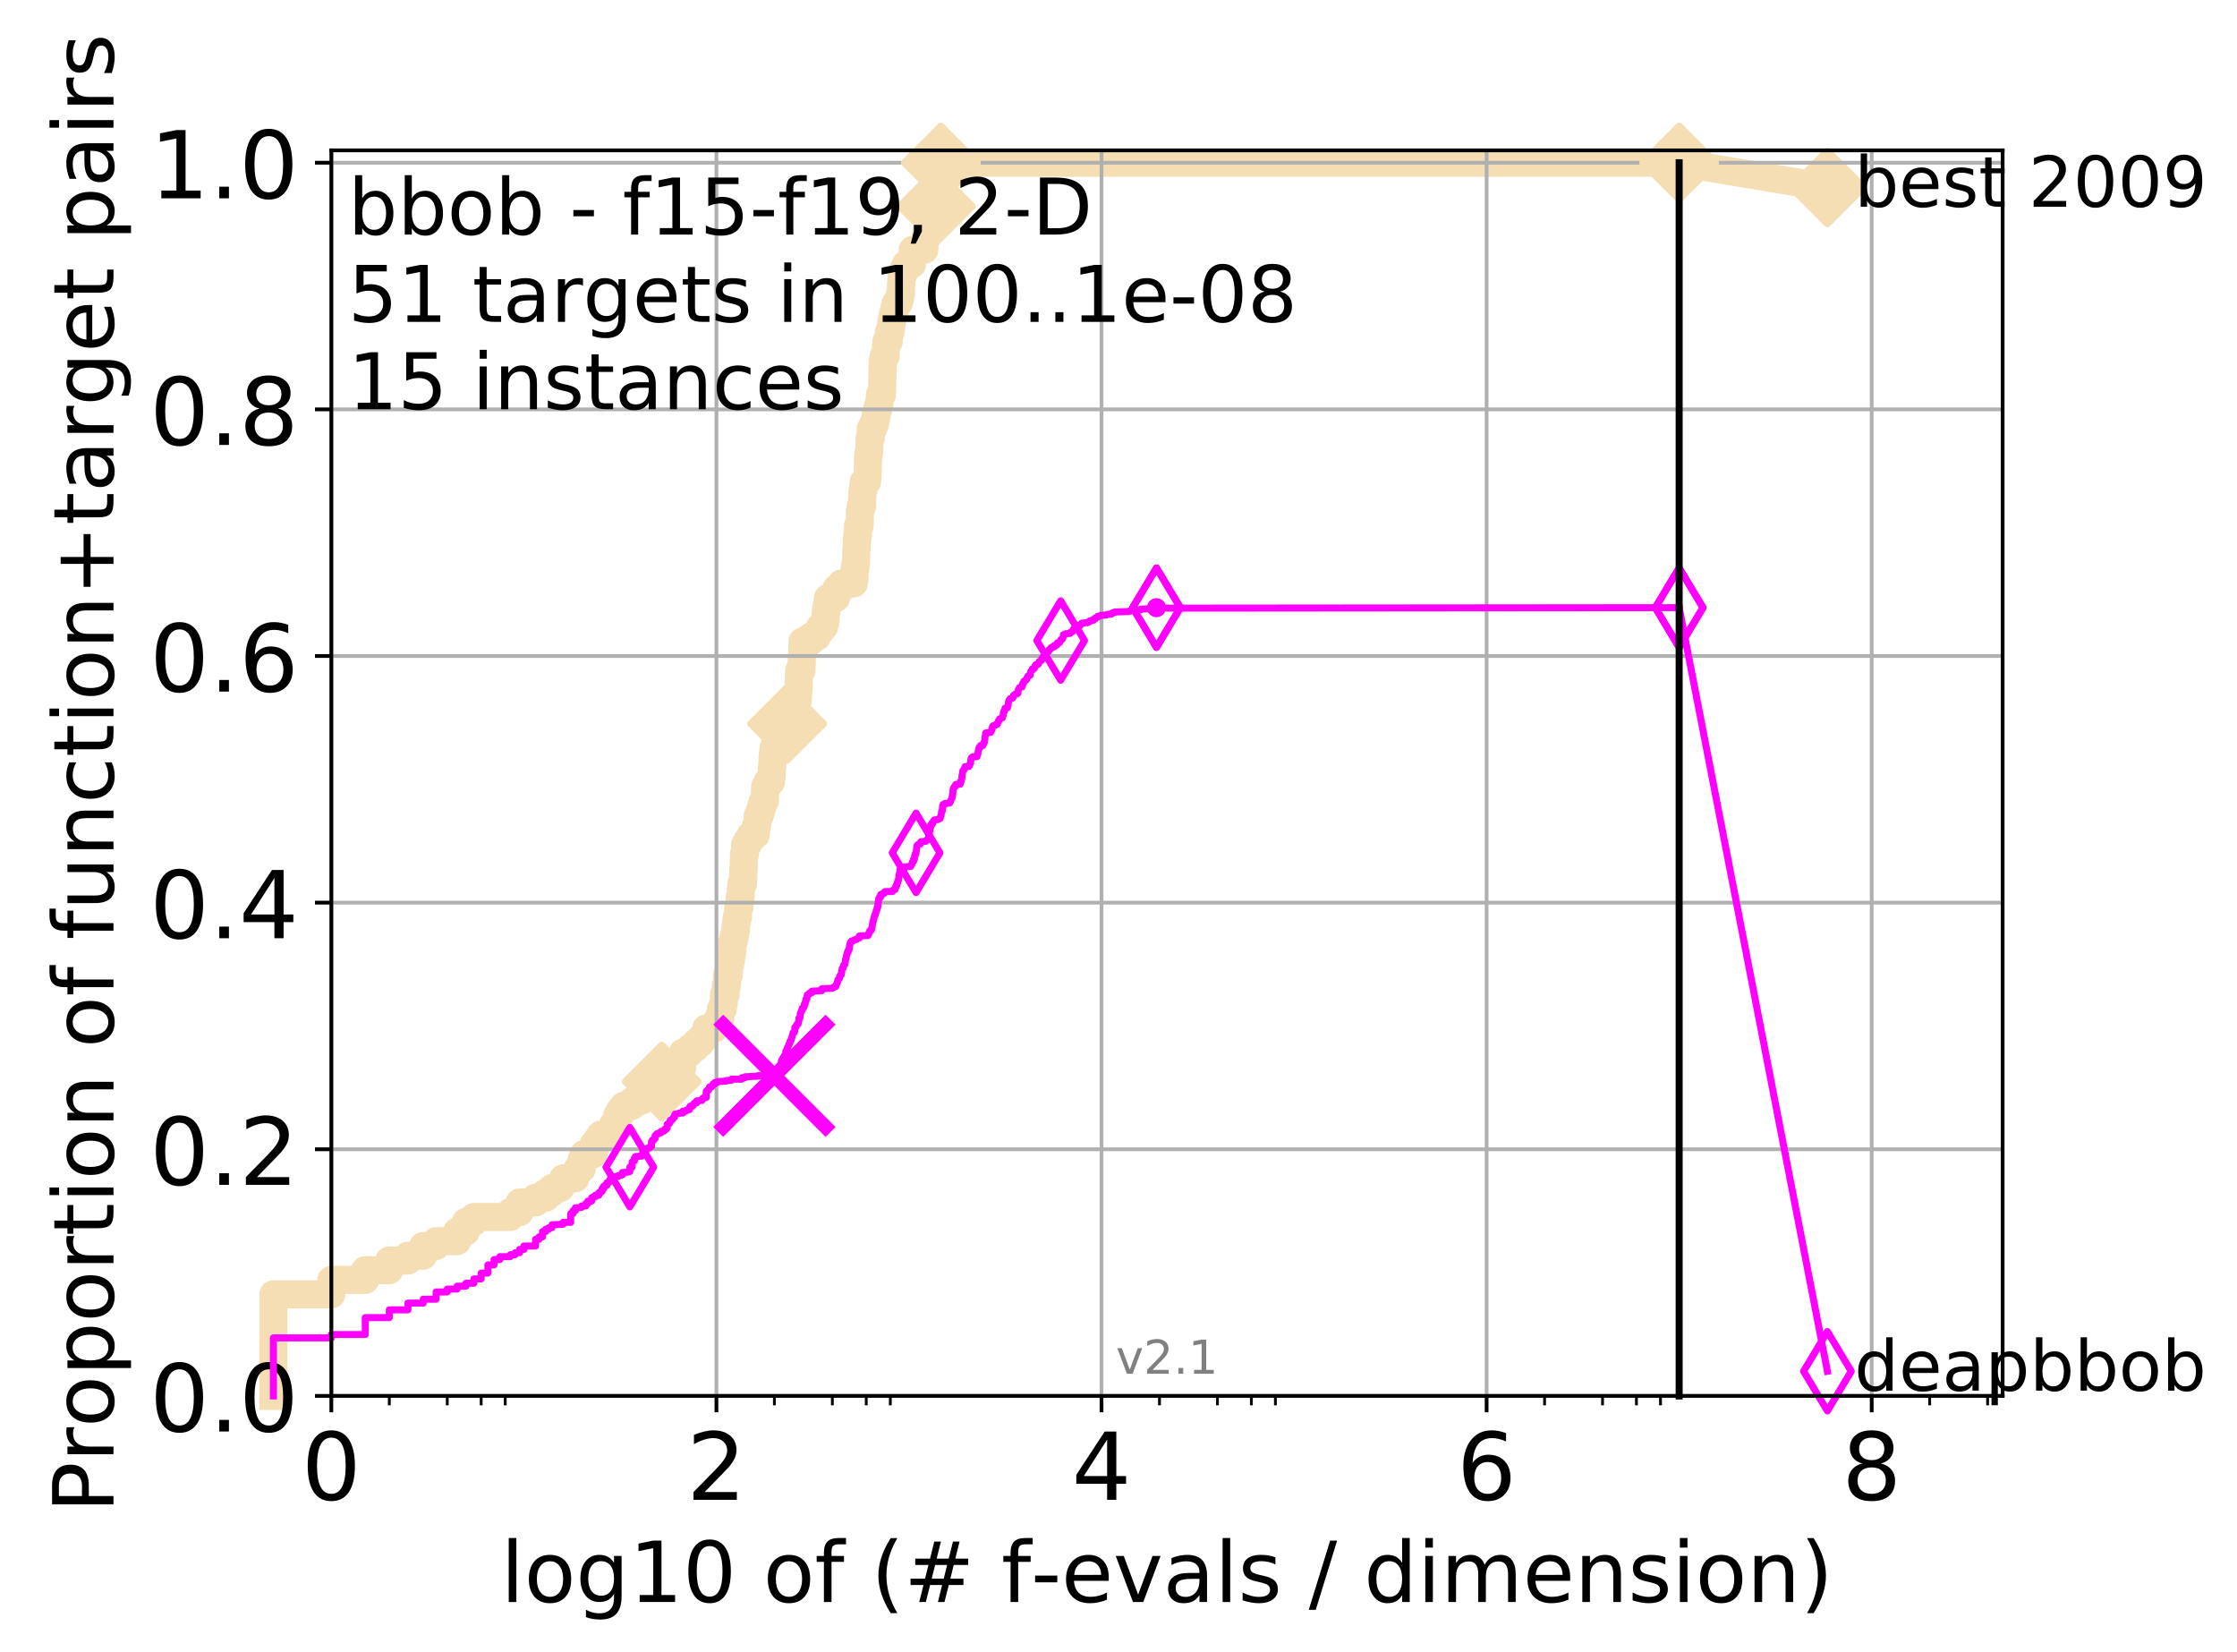 <?xml version="1.0" encoding="utf-8" standalone="no"?>
<!DOCTYPE svg PUBLIC "-//W3C//DTD SVG 1.1//EN"
  "http://www.w3.org/Graphics/SVG/1.1/DTD/svg11.dtd">
<!-- Created with matplotlib (http://matplotlib.org/) -->
<svg height="353pt" version="1.1" viewBox="0 0 478 353" width="478pt" xmlns="http://www.w3.org/2000/svg" xmlns:xlink="http://www.w3.org/1999/xlink">
 <defs>
  <style type="text/css">
*{stroke-linecap:butt;stroke-linejoin:round;}
  </style>
 </defs>
 <g id="figure_1">
  <g id="patch_1">
   <path d="M 0 353.222 
L 478.829 353.222 
L 478.829 0 
L 0 0 
z
" style="fill:#ffffff;"/>
  </g>
  <g id="axes_1">
   <g id="patch_2">
    <path d="M 70.8 298.245 
L 427.92 298.245 
L 427.92 32.133 
L 70.8 32.133 
z
" style="fill:#ffffff;"/>
   </g>
   <g id="line2d_1">
    <path d="M 58.415 298.245 
L 58.415 276.547 
L 70.8 276.547 
L 70.8 273.448 
L 78.045 273.448 
L 78.045 271.381 
L 83.185 271.381 
L 83.185 269.315 
L 87.172 269.315 
L 87.172 268.281 
L 90.43 268.281 
L 90.43 266.215 
L 93.185 266.215 
L 93.185 265.182 
L 97.675 265.182 
L 97.675 263.115 
L 99.558 263.115 
L 99.558 261.049 
L 101.261 261.049 
L 101.261 260.015 
L 109.039 260.015 
L 109.039 258.982 
L 111.026 258.982 
L 111.026 256.916 
L 114.44 256.916 
L 114.44 255.882 
L 116.631 255.882 
L 116.631 254.849 
L 117.955 254.849 
L 117.955 253.816 
L 119.774 253.816 
L 119.774 252.783 
L 120.341 252.783 
L 120.341 251.749 
L 122.935 251.749 
L 122.935 250.716 
L 123.412 250.716 
L 123.412 249.683 
L 124.328 249.683 
L 124.328 247.616 
L 124.769 247.616 
L 124.769 246.583 
L 126.825 246.583 
L 126.825 244.517 
L 127.586 244.517 
L 127.586 243.483 
L 128.315 243.483 
L 128.315 242.45 
L 130.656 242.45 
L 130.656 241.417 
L 130.967 241.417 
L 130.967 240.384 
L 131.868 240.384 
L 131.868 238.317 
L 132.445 238.317 
L 132.445 237.284 
L 133.276 237.284 
L 133.276 236.251 
L 135.077 236.251 
L 135.077 235.217 
L 136.935 235.217 
L 136.935 234.184 
L 138.212 234.184 
L 138.212 233.151 
L 139.211 233.151 
L 139.211 232.118 
L 141.401 232.118 
L 141.401 231.085 
L 143.658 231.085 
L 143.658 230.051 
L 143.809 230.051 
L 143.809 229.018 
L 144.971 229.018 
L 144.971 227.985 
L 145.796 227.985 
L 145.796 225.918 
L 145.93 225.918 
L 145.93 224.885 
L 147.462 224.885 
L 147.462 223.852 
L 148.646 223.852 
L 148.646 222.819 
L 149.756 222.819 
L 149.756 221.785 
L 150.597 221.785 
L 150.597 220.752 
L 150.903 220.752 
L 150.903 219.719 
L 152.725 219.719 
L 152.725 218.686 
L 153.44 218.686 
L 153.44 217.652 
L 153.872 217.652 
L 153.872 216.619 
L 154.042 216.619 
L 154.042 215.586 
L 154.461 215.586 
L 154.461 214.553 
L 154.626 214.553 
L 154.707 212.486 
L 155.031 212.486 
L 155.111 210.42 
L 155.348 210.42 
L 155.348 208.353 
L 155.738 208.353 
L 155.815 206.287 
L 155.967 206.287 
L 155.967 205.253 
L 156.194 205.253 
L 156.194 204.22 
L 156.343 204.22 
L 156.343 203.187 
L 156.492 203.187 
L 156.492 201.12 
L 156.785 201.12 
L 156.785 200.087 
L 157.001 200.087 
L 157.001 199.054 
L 157.215 199.054 
L 157.286 196.987 
L 157.427 196.987 
L 157.427 195.954 
L 157.705 195.954 
L 157.705 193.888 
L 157.979 193.888 
L 158.046 191.821 
L 158.248 191.821 
L 158.315 189.755 
L 158.448 189.755 
L 158.448 188.722 
L 158.776 188.722 
L 158.841 185.622 
L 158.905 185.622 
L 158.97 182.522 
L 159.162 182.522 
L 159.225 180.456 
L 159.786 180.456 
L 159.786 179.422 
L 160.449 179.422 
L 160.449 178.389 
L 161.484 178.389 
L 161.484 177.356 
L 161.595 177.356 
L 161.595 176.323 
L 161.816 176.323 
L 161.925 174.256 
L 162.356 174.256 
L 162.356 173.223 
L 162.672 173.223 
L 162.672 172.19 
L 162.983 172.19 
L 162.983 171.156 
L 163.439 171.156 
L 163.489 168.057 
L 163.981 168.057 
L 163.981 167.023 
L 164.742 167.023 
L 164.742 165.99 
L 164.881 165.99 
L 164.927 163.924 
L 165.019 163.924 
L 165.064 161.857 
L 165.155 161.857 
L 165.155 160.824 
L 165.291 160.824 
L 165.291 159.791 
L 165.56 159.791 
L 165.56 158.757 
L 165.693 158.757 
L 165.693 157.724 
L 165.825 157.724 
L 165.869 155.658 
L 166.042 155.658 
L 166.042 154.624 
L 168.2 154.624 
L 168.2 152.558 
L 170.33 152.558 
L 170.398 149.458 
L 170.499 149.458 
L 170.567 147.392 
L 170.634 147.392 
L 170.7 144.292 
L 170.767 144.292 
L 170.767 143.259 
L 171.258 143.259 
L 171.355 140.159 
L 171.419 140.159 
L 171.483 137.059 
L 173.215 137.059 
L 173.215 136.026 
L 174.581 136.026 
L 174.581 134.993 
L 175.213 134.993 
L 175.213 133.96 
L 176.073 133.96 
L 176.073 132.926 
L 176.366 132.926 
L 176.439 130.86 
L 176.559 130.86 
L 176.559 129.827 
L 176.751 129.827 
L 176.751 128.793 
L 176.916 128.793 
L 176.916 127.76 
L 178.643 127.76 
L 178.749 125.694 
L 179.801 125.694 
L 179.801 124.66 
L 182.423 124.66 
L 182.423 123.627 
L 182.578 123.627 
L 182.613 121.561 
L 182.766 121.561 
L 182.766 120.527 
L 182.901 120.527 
L 182.985 117.428 
L 183.036 117.428 
L 183.069 115.361 
L 183.202 115.361 
L 183.202 114.328 
L 183.317 114.328 
L 183.334 112.261 
L 183.692 112.261 
L 183.756 109.162 
L 183.9 109.162 
L 183.9 108.128 
L 184.2 108.128 
L 184.278 105.029 
L 184.434 105.029 
L 184.434 103.995 
L 184.557 103.995 
L 184.557 102.962 
L 185.264 102.962 
L 185.264 101.929 
L 185.382 101.929 
L 185.484 97.796 
L 185.557 97.796 
L 185.557 96.763 
L 185.716 96.763 
L 185.816 93.663 
L 186.044 93.663 
L 186.058 91.597 
L 186.572 91.597 
L 186.572 90.563 
L 186.979 90.563 
L 186.979 89.53 
L 187.179 89.53 
L 187.179 88.497 
L 187.39 88.497 
L 187.39 87.464 
L 187.676 87.464 
L 187.676 86.43 
L 187.919 86.43 
L 188.008 84.364 
L 188.445 84.364 
L 188.556 80.231 
L 188.569 80.231 
L 188.605 77.131 
L 188.824 77.131 
L 188.824 76.098 
L 189.266 76.098 
L 189.29 74.031 
L 189.395 74.031 
L 189.395 72.998 
L 189.892 72.998 
L 189.971 70.932 
L 190.286 70.932 
L 190.286 69.898 
L 190.43 69.898 
L 190.43 68.865 
L 190.617 68.865 
L 190.617 67.832 
L 190.867 67.832 
L 190.867 66.799 
L 191.134 66.799 
L 191.134 65.765 
L 191.409 65.765 
L 191.409 64.732 
L 192.076 64.732 
L 192.076 63.699 
L 192.336 63.699 
L 192.336 62.666 
L 192.504 62.666 
L 192.514 60.599 
L 192.632 60.599 
L 192.651 58.533 
L 193.056 58.533 
L 193.056 57.5 
L 193.573 57.5 
L 193.573 56.466 
L 194.869 56.466 
L 194.869 55.433 
L 195.007 55.433 
L 195.041 53.367 
L 197.509 53.367 
L 197.568 51.3 
L 197.767 51.3 
L 197.767 50.267 
L 197.949 50.267 
L 197.949 49.234 
L 198.827 49.234 
L 198.91 47.167 
L 198.992 47.167 
L 199.067 45.101 
L 199.664 45.101 
L 199.664 44.067 
L 199.971 44.067 
L 199.971 43.034 
L 200.222 43.034 
L 200.222 42.001 
L 200.513 42.001 
L 200.607 39.934 
L 200.719 39.934 
L 200.812 37.868 
L 200.868 37.868 
L 200.868 36.835 
L 200.991 36.835 
L 201.052 34.768 
L 358.8 34.768 
L 358.8 34.768 
" style="fill:none;stroke:#f5deb3;stroke-linecap:square;stroke-width:6;"/>
   </g>
   <g id="line2d_2"/>
   <g id="line2d_3">
    <path d="M 358.8 34.768 
L 390.48 40.038 
" style="fill:none;stroke:#f5deb3;stroke-linecap:square;stroke-width:6;"/>
    <defs>
     <path d="M -0 7.778 
L 7.778 0 
L 0 -7.778 
L -7.778 -0 
z
" id="m2a4c8e7e83" style="stroke:#f5deb3;stroke-linejoin:miter;stroke-width:1.5;"/>
    </defs>
    <g>
     <use style="fill:#f5deb3;stroke:#f5deb3;stroke-linejoin:miter;stroke-width:1.5;" x="358.8" xlink:href="#m2a4c8e7e83" y="34.768"/>
     <use style="fill:#f5deb3;stroke:#f5deb3;stroke-linejoin:miter;stroke-width:1.5;" x="390.48" xlink:href="#m2a4c8e7e83" y="40.038"/>
    </g>
   </g>
   <g id="matplotlib.axis_1">
    <g id="xtick_1">
     <g id="line2d_4">
      <path clip-path="url(#pcf937764a3)" d="M 70.8 298.245 
L 70.8 32.133 
" style="fill:none;stroke:#b0b0b0;stroke-linecap:square;stroke-width:0.8;"/>
     </g>
     <g id="line2d_5">
      <defs>
       <path d="M 0 0 
L 0 3.5 
" id="maf0aa70ee7" style="stroke:#000000;stroke-width:0.8;"/>
      </defs>
      <g>
       <use style="stroke:#000000;stroke-width:0.8;" x="70.8" xlink:href="#maf0aa70ee7" y="298.245"/>
      </g>
     </g>
     <g id="text_1">
      <!-- 0 -->
      <defs>
       <path d="M 31.781 66.406 
Q 24.172 66.406 20.328 58.906 
Q 16.5 51.422 16.5 36.375 
Q 16.5 21.391 20.328 13.891 
Q 24.172 6.391 31.781 6.391 
Q 39.453 6.391 43.281 13.891 
Q 47.125 21.391 47.125 36.375 
Q 47.125 51.422 43.281 58.906 
Q 39.453 66.406 31.781 66.406 
M 31.781 74.219 
Q 44.047 74.219 50.516 64.516 
Q 56.984 54.828 56.984 36.375 
Q 56.984 17.969 50.516 8.266 
Q 44.047 -1.422 31.781 -1.422 
Q 19.531 -1.422 13.062 8.266 
Q 6.594 17.969 6.594 36.375 
Q 6.594 54.828 13.062 64.516 
Q 19.531 74.219 31.781 74.219 
" id="DejaVuSans-30"/>
      </defs>
      <g transform="translate(64.438 320.442)scale(0.2 -0.2)">
       <use xlink:href="#DejaVuSans-30"/>
      </g>
     </g>
    </g>
    <g id="xtick_2">
     <g id="line2d_6">
      <path clip-path="url(#pcf937764a3)" d="M 153.086 298.245 
L 153.086 32.133 
" style="fill:none;stroke:#b0b0b0;stroke-linecap:square;stroke-width:0.8;"/>
     </g>
     <g id="line2d_7">
      <g>
       <use style="stroke:#000000;stroke-width:0.8;" x="153.086" xlink:href="#maf0aa70ee7" y="298.245"/>
      </g>
     </g>
     <g id="text_2">
      <!-- 2 -->
      <defs>
       <path d="M 19.188 8.297 
L 53.609 8.297 
L 53.609 0 
L 7.328 0 
L 7.328 8.297 
Q 12.938 14.109 22.625 23.891 
Q 32.328 33.688 34.812 36.531 
Q 39.547 41.844 41.422 45.531 
Q 43.312 49.219 43.312 52.781 
Q 43.312 58.594 39.234 62.25 
Q 35.156 65.922 28.609 65.922 
Q 23.969 65.922 18.812 64.312 
Q 13.672 62.703 7.812 59.422 
L 7.812 69.391 
Q 13.766 71.781 18.938 73 
Q 24.125 74.219 28.422 74.219 
Q 39.75 74.219 46.484 68.547 
Q 53.219 62.891 53.219 53.422 
Q 53.219 48.922 51.531 44.891 
Q 49.859 40.875 45.406 35.406 
Q 44.188 33.984 37.641 27.219 
Q 31.109 20.453 19.188 8.297 
" id="DejaVuSans-32"/>
      </defs>
      <g transform="translate(146.723 320.442)scale(0.2 -0.2)">
       <use xlink:href="#DejaVuSans-32"/>
      </g>
     </g>
    </g>
    <g id="xtick_3">
     <g id="line2d_8">
      <path clip-path="url(#pcf937764a3)" d="M 235.371 298.245 
L 235.371 32.133 
" style="fill:none;stroke:#b0b0b0;stroke-linecap:square;stroke-width:0.8;"/>
     </g>
     <g id="line2d_9">
      <g>
       <use style="stroke:#000000;stroke-width:0.8;" x="235.371" xlink:href="#maf0aa70ee7" y="298.245"/>
      </g>
     </g>
     <g id="text_3">
      <!-- 4 -->
      <defs>
       <path d="M 37.797 64.312 
L 12.891 25.391 
L 37.797 25.391 
z
M 35.203 72.906 
L 47.609 72.906 
L 47.609 25.391 
L 58.016 25.391 
L 58.016 17.188 
L 47.609 17.188 
L 47.609 0 
L 37.797 0 
L 37.797 17.188 
L 4.891 17.188 
L 4.891 26.703 
z
" id="DejaVuSans-34"/>
      </defs>
      <g transform="translate(229.009 320.442)scale(0.2 -0.2)">
       <use xlink:href="#DejaVuSans-34"/>
      </g>
     </g>
    </g>
    <g id="xtick_4">
     <g id="line2d_10">
      <path clip-path="url(#pcf937764a3)" d="M 317.657 298.245 
L 317.657 32.133 
" style="fill:none;stroke:#b0b0b0;stroke-linecap:square;stroke-width:0.8;"/>
     </g>
     <g id="line2d_11">
      <g>
       <use style="stroke:#000000;stroke-width:0.8;" x="317.657" xlink:href="#maf0aa70ee7" y="298.245"/>
      </g>
     </g>
     <g id="text_4">
      <!-- 6 -->
      <defs>
       <path d="M 33.016 40.375 
Q 26.375 40.375 22.484 35.828 
Q 18.609 31.297 18.609 23.391 
Q 18.609 15.531 22.484 10.953 
Q 26.375 6.391 33.016 6.391 
Q 39.656 6.391 43.531 10.953 
Q 47.406 15.531 47.406 23.391 
Q 47.406 31.297 43.531 35.828 
Q 39.656 40.375 33.016 40.375 
M 52.594 71.297 
L 52.594 62.312 
Q 48.875 64.062 45.094 64.984 
Q 41.312 65.922 37.594 65.922 
Q 27.828 65.922 22.672 59.328 
Q 17.531 52.734 16.797 39.406 
Q 19.672 43.656 24.016 45.922 
Q 28.375 48.188 33.594 48.188 
Q 44.578 48.188 50.953 41.516 
Q 57.328 34.859 57.328 23.391 
Q 57.328 12.156 50.688 5.359 
Q 44.047 -1.422 33.016 -1.422 
Q 20.359 -1.422 13.672 8.266 
Q 6.984 17.969 6.984 36.375 
Q 6.984 53.656 15.188 63.938 
Q 23.391 74.219 37.203 74.219 
Q 40.922 74.219 44.703 73.484 
Q 48.484 72.75 52.594 71.297 
" id="DejaVuSans-36"/>
      </defs>
      <g transform="translate(311.295 320.442)scale(0.2 -0.2)">
       <use xlink:href="#DejaVuSans-36"/>
      </g>
     </g>
    </g>
    <g id="xtick_5">
     <g id="line2d_12">
      <path clip-path="url(#pcf937764a3)" d="M 399.943 298.245 
L 399.943 32.133 
" style="fill:none;stroke:#b0b0b0;stroke-linecap:square;stroke-width:0.8;"/>
     </g>
     <g id="line2d_13">
      <g>
       <use style="stroke:#000000;stroke-width:0.8;" x="399.943" xlink:href="#maf0aa70ee7" y="298.245"/>
      </g>
     </g>
     <g id="text_5">
      <!-- 8 -->
      <defs>
       <path d="M 31.781 34.625 
Q 24.75 34.625 20.719 30.859 
Q 16.703 27.094 16.703 20.516 
Q 16.703 13.922 20.719 10.156 
Q 24.75 6.391 31.781 6.391 
Q 38.812 6.391 42.859 10.172 
Q 46.922 13.969 46.922 20.516 
Q 46.922 27.094 42.891 30.859 
Q 38.875 34.625 31.781 34.625 
M 21.922 38.812 
Q 15.578 40.375 12.031 44.719 
Q 8.5 49.078 8.5 55.328 
Q 8.5 64.062 14.719 69.141 
Q 20.953 74.219 31.781 74.219 
Q 42.672 74.219 48.875 69.141 
Q 55.078 64.062 55.078 55.328 
Q 55.078 49.078 51.531 44.719 
Q 48 40.375 41.703 38.812 
Q 48.828 37.156 52.797 32.312 
Q 56.781 27.484 56.781 20.516 
Q 56.781 9.906 50.312 4.234 
Q 43.844 -1.422 31.781 -1.422 
Q 19.734 -1.422 13.25 4.234 
Q 6.781 9.906 6.781 20.516 
Q 6.781 27.484 10.781 32.312 
Q 14.797 37.156 21.922 38.812 
M 18.312 54.391 
Q 18.312 48.734 21.844 45.562 
Q 25.391 42.391 31.781 42.391 
Q 38.141 42.391 41.719 45.562 
Q 45.312 48.734 45.312 54.391 
Q 45.312 60.062 41.719 63.234 
Q 38.141 66.406 31.781 66.406 
Q 25.391 66.406 21.844 63.234 
Q 18.312 60.062 18.312 54.391 
" id="DejaVuSans-38"/>
      </defs>
      <g transform="translate(393.58 320.442)scale(0.2 -0.2)">
       <use xlink:href="#DejaVuSans-38"/>
      </g>
     </g>
    </g>
    <g id="xtick_6">
     <g id="line2d_14">
      <defs>
       <path d="M 0 0 
L 0 2 
" id="ma4bedbad6c" style="stroke:#000000;stroke-width:0.6;"/>
      </defs>
      <g>
       <use style="stroke:#000000;stroke-width:0.6;" x="83.185" xlink:href="#ma4bedbad6c" y="298.245"/>
      </g>
     </g>
    </g>
    <g id="xtick_7">
     <g id="line2d_15">
      <g>
       <use style="stroke:#000000;stroke-width:0.6;" x="95.57" xlink:href="#ma4bedbad6c" y="298.245"/>
      </g>
     </g>
    </g>
    <g id="xtick_8">
     <g id="line2d_16">
      <g>
       <use style="stroke:#000000;stroke-width:0.6;" x="102.815" xlink:href="#ma4bedbad6c" y="298.245"/>
      </g>
     </g>
    </g>
    <g id="xtick_9">
     <g id="line2d_17">
      <g>
       <use style="stroke:#000000;stroke-width:0.6;" x="107.956" xlink:href="#ma4bedbad6c" y="298.245"/>
      </g>
     </g>
    </g>
    <g id="xtick_10">
     <g id="line2d_18">
      <g>
       <use style="stroke:#000000;stroke-width:0.6;" x="165.471" xlink:href="#ma4bedbad6c" y="298.245"/>
      </g>
     </g>
    </g>
    <g id="xtick_11">
     <g id="line2d_19">
      <g>
       <use style="stroke:#000000;stroke-width:0.6;" x="177.856" xlink:href="#ma4bedbad6c" y="298.245"/>
      </g>
     </g>
    </g>
    <g id="xtick_12">
     <g id="line2d_20">
      <g>
       <use style="stroke:#000000;stroke-width:0.6;" x="185.101" xlink:href="#ma4bedbad6c" y="298.245"/>
      </g>
     </g>
    </g>
    <g id="xtick_13">
     <g id="line2d_21">
      <g>
       <use style="stroke:#000000;stroke-width:0.6;" x="190.241" xlink:href="#ma4bedbad6c" y="298.245"/>
      </g>
     </g>
    </g>
    <g id="xtick_14">
     <g id="line2d_22">
      <g>
       <use style="stroke:#000000;stroke-width:0.6;" x="247.757" xlink:href="#ma4bedbad6c" y="298.245"/>
      </g>
     </g>
    </g>
    <g id="xtick_15">
     <g id="line2d_23">
      <g>
       <use style="stroke:#000000;stroke-width:0.6;" x="260.142" xlink:href="#ma4bedbad6c" y="298.245"/>
      </g>
     </g>
    </g>
    <g id="xtick_16">
     <g id="line2d_24">
      <g>
       <use style="stroke:#000000;stroke-width:0.6;" x="267.387" xlink:href="#ma4bedbad6c" y="298.245"/>
      </g>
     </g>
    </g>
    <g id="xtick_17">
     <g id="line2d_25">
      <g>
       <use style="stroke:#000000;stroke-width:0.6;" x="272.527" xlink:href="#ma4bedbad6c" y="298.245"/>
      </g>
     </g>
    </g>
    <g id="xtick_18">
     <g id="line2d_26">
      <g>
       <use style="stroke:#000000;stroke-width:0.6;" x="330.042" xlink:href="#ma4bedbad6c" y="298.245"/>
      </g>
     </g>
    </g>
    <g id="xtick_19">
     <g id="line2d_27">
      <g>
       <use style="stroke:#000000;stroke-width:0.6;" x="342.428" xlink:href="#ma4bedbad6c" y="298.245"/>
      </g>
     </g>
    </g>
    <g id="xtick_20">
     <g id="line2d_28">
      <g>
       <use style="stroke:#000000;stroke-width:0.6;" x="349.673" xlink:href="#ma4bedbad6c" y="298.245"/>
      </g>
     </g>
    </g>
    <g id="xtick_21">
     <g id="line2d_29">
      <g>
       <use style="stroke:#000000;stroke-width:0.6;" x="354.813" xlink:href="#ma4bedbad6c" y="298.245"/>
      </g>
     </g>
    </g>
    <g id="xtick_22">
     <g id="line2d_30">
      <g>
       <use style="stroke:#000000;stroke-width:0.6;" x="412.328" xlink:href="#ma4bedbad6c" y="298.245"/>
      </g>
     </g>
    </g>
    <g id="xtick_23">
     <g id="line2d_31">
      <g>
       <use style="stroke:#000000;stroke-width:0.6;" x="424.713" xlink:href="#ma4bedbad6c" y="298.245"/>
      </g>
     </g>
    </g>
    <g id="text_6">
     <!-- log10 of (# f-evals / dimension) -->
     <defs>
      <path d="M 9.422 75.984 
L 18.406 75.984 
L 18.406 0 
L 9.422 0 
z
" id="DejaVuSans-6c"/>
      <path d="M 30.609 48.391 
Q 23.391 48.391 19.188 42.75 
Q 14.984 37.109 14.984 27.297 
Q 14.984 17.484 19.156 11.844 
Q 23.344 6.203 30.609 6.203 
Q 37.797 6.203 41.984 11.859 
Q 46.188 17.531 46.188 27.297 
Q 46.188 37.016 41.984 42.703 
Q 37.797 48.391 30.609 48.391 
M 30.609 56 
Q 42.328 56 49.016 48.375 
Q 55.719 40.766 55.719 27.297 
Q 55.719 13.875 49.016 6.219 
Q 42.328 -1.422 30.609 -1.422 
Q 18.844 -1.422 12.172 6.219 
Q 5.516 13.875 5.516 27.297 
Q 5.516 40.766 12.172 48.375 
Q 18.844 56 30.609 56 
" id="DejaVuSans-6f"/>
      <path d="M 45.406 27.984 
Q 45.406 37.75 41.375 43.109 
Q 37.359 48.484 30.078 48.484 
Q 22.859 48.484 18.828 43.109 
Q 14.797 37.75 14.797 27.984 
Q 14.797 18.266 18.828 12.891 
Q 22.859 7.516 30.078 7.516 
Q 37.359 7.516 41.375 12.891 
Q 45.406 18.266 45.406 27.984 
M 54.391 6.781 
Q 54.391 -7.172 48.188 -13.984 
Q 42 -20.797 29.203 -20.797 
Q 24.469 -20.797 20.266 -20.094 
Q 16.062 -19.391 12.109 -17.922 
L 12.109 -9.188 
Q 16.062 -11.328 19.922 -12.344 
Q 23.781 -13.375 27.781 -13.375 
Q 36.625 -13.375 41.016 -8.766 
Q 45.406 -4.156 45.406 5.172 
L 45.406 9.625 
Q 42.625 4.781 38.281 2.391 
Q 33.938 0 27.875 0 
Q 17.828 0 11.672 7.656 
Q 5.516 15.328 5.516 27.984 
Q 5.516 40.672 11.672 48.328 
Q 17.828 56 27.875 56 
Q 33.938 56 38.281 53.609 
Q 42.625 51.219 45.406 46.391 
L 45.406 54.688 
L 54.391 54.688 
z
" id="DejaVuSans-67"/>
      <path d="M 12.406 8.297 
L 28.516 8.297 
L 28.516 63.922 
L 10.984 60.406 
L 10.984 69.391 
L 28.422 72.906 
L 38.281 72.906 
L 38.281 8.297 
L 54.391 8.297 
L 54.391 0 
L 12.406 0 
z
" id="DejaVuSans-31"/>
      <path id="DejaVuSans-20"/>
      <path d="M 37.109 75.984 
L 37.109 68.5 
L 28.516 68.5 
Q 23.688 68.5 21.797 66.547 
Q 19.922 64.594 19.922 59.516 
L 19.922 54.688 
L 34.719 54.688 
L 34.719 47.703 
L 19.922 47.703 
L 19.922 0 
L 10.891 0 
L 10.891 47.703 
L 2.297 47.703 
L 2.297 54.688 
L 10.891 54.688 
L 10.891 58.5 
Q 10.891 67.625 15.141 71.797 
Q 19.391 75.984 28.609 75.984 
z
" id="DejaVuSans-66"/>
      <path d="M 31 75.875 
Q 24.469 64.656 21.281 53.656 
Q 18.109 42.672 18.109 31.391 
Q 18.109 20.125 21.312 9.062 
Q 24.516 -2 31 -13.188 
L 23.188 -13.188 
Q 15.875 -1.703 12.234 9.375 
Q 8.594 20.453 8.594 31.391 
Q 8.594 42.281 12.203 53.312 
Q 15.828 64.359 23.188 75.875 
z
" id="DejaVuSans-28"/>
      <path d="M 51.125 44 
L 36.922 44 
L 32.812 27.688 
L 47.125 27.688 
z
M 43.797 71.781 
L 38.719 51.516 
L 52.984 51.516 
L 58.109 71.781 
L 65.922 71.781 
L 60.891 51.516 
L 76.125 51.516 
L 76.125 44 
L 58.984 44 
L 54.984 27.688 
L 70.516 27.688 
L 70.516 20.219 
L 53.078 20.219 
L 48 0 
L 40.188 0 
L 45.219 20.219 
L 30.906 20.219 
L 25.875 0 
L 18.016 0 
L 23.094 20.219 
L 7.719 20.219 
L 7.719 27.688 
L 24.906 27.688 
L 29 44 
L 13.281 44 
L 13.281 51.516 
L 30.906 51.516 
L 35.891 71.781 
z
" id="DejaVuSans-23"/>
      <path d="M 4.891 31.391 
L 31.203 31.391 
L 31.203 23.391 
L 4.891 23.391 
z
" id="DejaVuSans-2d"/>
      <path d="M 56.203 29.594 
L 56.203 25.203 
L 14.891 25.203 
Q 15.484 15.922 20.484 11.062 
Q 25.484 6.203 34.422 6.203 
Q 39.594 6.203 44.453 7.469 
Q 49.312 8.734 54.109 11.281 
L 54.109 2.781 
Q 49.266 0.734 44.188 -0.344 
Q 39.109 -1.422 33.891 -1.422 
Q 20.797 -1.422 13.156 6.188 
Q 5.516 13.812 5.516 26.812 
Q 5.516 40.234 12.766 48.109 
Q 20.016 56 32.328 56 
Q 43.359 56 49.781 48.891 
Q 56.203 41.797 56.203 29.594 
M 47.219 32.234 
Q 47.125 39.594 43.094 43.984 
Q 39.062 48.391 32.422 48.391 
Q 24.906 48.391 20.391 44.141 
Q 15.875 39.891 15.188 32.172 
z
" id="DejaVuSans-65"/>
      <path d="M 2.984 54.688 
L 12.5 54.688 
L 29.594 8.797 
L 46.688 54.688 
L 56.203 54.688 
L 35.688 0 
L 23.484 0 
z
" id="DejaVuSans-76"/>
      <path d="M 34.281 27.484 
Q 23.391 27.484 19.188 25 
Q 14.984 22.516 14.984 16.5 
Q 14.984 11.719 18.141 8.906 
Q 21.297 6.109 26.703 6.109 
Q 34.188 6.109 38.703 11.406 
Q 43.219 16.703 43.219 25.484 
L 43.219 27.484 
z
M 52.203 31.203 
L 52.203 0 
L 43.219 0 
L 43.219 8.297 
Q 40.141 3.328 35.547 0.953 
Q 30.953 -1.422 24.312 -1.422 
Q 15.922 -1.422 10.953 3.297 
Q 6 8.016 6 15.922 
Q 6 25.141 12.172 29.828 
Q 18.359 34.516 30.609 34.516 
L 43.219 34.516 
L 43.219 35.406 
Q 43.219 41.609 39.141 45 
Q 35.062 48.391 27.688 48.391 
Q 23 48.391 18.547 47.266 
Q 14.109 46.141 10.016 43.891 
L 10.016 52.203 
Q 14.938 54.109 19.578 55.047 
Q 24.219 56 28.609 56 
Q 40.484 56 46.344 49.844 
Q 52.203 43.703 52.203 31.203 
" id="DejaVuSans-61"/>
      <path d="M 44.281 53.078 
L 44.281 44.578 
Q 40.484 46.531 36.375 47.5 
Q 32.281 48.484 27.875 48.484 
Q 21.188 48.484 17.844 46.438 
Q 14.5 44.391 14.5 40.281 
Q 14.5 37.156 16.891 35.375 
Q 19.281 33.594 26.516 31.984 
L 29.594 31.297 
Q 39.156 29.25 43.188 25.516 
Q 47.219 21.781 47.219 15.094 
Q 47.219 7.469 41.188 3.016 
Q 35.156 -1.422 24.609 -1.422 
Q 20.219 -1.422 15.453 -0.562 
Q 10.688 0.297 5.422 2 
L 5.422 11.281 
Q 10.406 8.688 15.234 7.391 
Q 20.062 6.109 24.812 6.109 
Q 31.156 6.109 34.562 8.281 
Q 37.984 10.453 37.984 14.406 
Q 37.984 18.062 35.516 20.016 
Q 33.062 21.969 24.703 23.781 
L 21.578 24.516 
Q 13.234 26.266 9.516 29.906 
Q 5.812 33.547 5.812 39.891 
Q 5.812 47.609 11.281 51.797 
Q 16.75 56 26.812 56 
Q 31.781 56 36.172 55.266 
Q 40.578 54.547 44.281 53.078 
" id="DejaVuSans-73"/>
      <path d="M 25.391 72.906 
L 33.688 72.906 
L 8.297 -9.281 
L 0 -9.281 
z
" id="DejaVuSans-2f"/>
      <path d="M 45.406 46.391 
L 45.406 75.984 
L 54.391 75.984 
L 54.391 0 
L 45.406 0 
L 45.406 8.203 
Q 42.578 3.328 38.25 0.953 
Q 33.938 -1.422 27.875 -1.422 
Q 17.969 -1.422 11.734 6.484 
Q 5.516 14.406 5.516 27.297 
Q 5.516 40.188 11.734 48.094 
Q 17.969 56 27.875 56 
Q 33.938 56 38.25 53.625 
Q 42.578 51.266 45.406 46.391 
M 14.797 27.297 
Q 14.797 17.391 18.875 11.75 
Q 22.953 6.109 30.078 6.109 
Q 37.203 6.109 41.297 11.75 
Q 45.406 17.391 45.406 27.297 
Q 45.406 37.203 41.297 42.844 
Q 37.203 48.484 30.078 48.484 
Q 22.953 48.484 18.875 42.844 
Q 14.797 37.203 14.797 27.297 
" id="DejaVuSans-64"/>
      <path d="M 9.422 54.688 
L 18.406 54.688 
L 18.406 0 
L 9.422 0 
z
M 9.422 75.984 
L 18.406 75.984 
L 18.406 64.594 
L 9.422 64.594 
z
" id="DejaVuSans-69"/>
      <path d="M 52 44.188 
Q 55.375 50.25 60.062 53.125 
Q 64.75 56 71.094 56 
Q 79.641 56 84.281 50.016 
Q 88.922 44.047 88.922 33.016 
L 88.922 0 
L 79.891 0 
L 79.891 32.719 
Q 79.891 40.578 77.094 44.375 
Q 74.312 48.188 68.609 48.188 
Q 61.625 48.188 57.562 43.547 
Q 53.516 38.922 53.516 30.906 
L 53.516 0 
L 44.484 0 
L 44.484 32.719 
Q 44.484 40.625 41.703 44.406 
Q 38.922 48.188 33.109 48.188 
Q 26.219 48.188 22.156 43.531 
Q 18.109 38.875 18.109 30.906 
L 18.109 0 
L 9.078 0 
L 9.078 54.688 
L 18.109 54.688 
L 18.109 46.188 
Q 21.188 51.219 25.484 53.609 
Q 29.781 56 35.688 56 
Q 41.656 56 45.828 52.969 
Q 50 49.953 52 44.188 
" id="DejaVuSans-6d"/>
      <path d="M 54.891 33.016 
L 54.891 0 
L 45.906 0 
L 45.906 32.719 
Q 45.906 40.484 42.875 44.328 
Q 39.844 48.188 33.797 48.188 
Q 26.516 48.188 22.312 43.547 
Q 18.109 38.922 18.109 30.906 
L 18.109 0 
L 9.078 0 
L 9.078 54.688 
L 18.109 54.688 
L 18.109 46.188 
Q 21.344 51.125 25.703 53.562 
Q 30.078 56 35.797 56 
Q 45.219 56 50.047 50.172 
Q 54.891 44.344 54.891 33.016 
" id="DejaVuSans-6e"/>
      <path d="M 8.016 75.875 
L 15.828 75.875 
Q 23.141 64.359 26.781 53.312 
Q 30.422 42.281 30.422 31.391 
Q 30.422 20.453 26.781 9.375 
Q 23.141 -1.703 15.828 -13.188 
L 8.016 -13.188 
Q 14.5 -2 17.703 9.062 
Q 20.906 20.125 20.906 31.391 
Q 20.906 42.672 17.703 53.656 
Q 14.5 64.656 8.016 75.875 
" id="DejaVuSans-29"/>
     </defs>
     <g transform="translate(107.015 342.279)scale(0.18 -0.18)">
      <use xlink:href="#DejaVuSans-6c"/>
      <use x="27.783" xlink:href="#DejaVuSans-6f"/>
      <use x="88.965" xlink:href="#DejaVuSans-67"/>
      <use x="152.441" xlink:href="#DejaVuSans-31"/>
      <use x="216.064" xlink:href="#DejaVuSans-30"/>
      <use x="279.688" xlink:href="#DejaVuSans-20"/>
      <use x="311.475" xlink:href="#DejaVuSans-6f"/>
      <use x="372.656" xlink:href="#DejaVuSans-66"/>
      <use x="407.861" xlink:href="#DejaVuSans-20"/>
      <use x="439.648" xlink:href="#DejaVuSans-28"/>
      <use x="478.662" xlink:href="#DejaVuSans-23"/>
      <use x="562.451" xlink:href="#DejaVuSans-20"/>
      <use x="594.238" xlink:href="#DejaVuSans-66"/>
      <use x="629.365" xlink:href="#DejaVuSans-2d"/>
      <use x="665.449" xlink:href="#DejaVuSans-65"/>
      <use x="726.973" xlink:href="#DejaVuSans-76"/>
      <use x="786.152" xlink:href="#DejaVuSans-61"/>
      <use x="847.432" xlink:href="#DejaVuSans-6c"/>
      <use x="875.215" xlink:href="#DejaVuSans-73"/>
      <use x="927.314" xlink:href="#DejaVuSans-20"/>
      <use x="959.102" xlink:href="#DejaVuSans-2f"/>
      <use x="992.793" xlink:href="#DejaVuSans-20"/>
      <use x="1024.58" xlink:href="#DejaVuSans-64"/>
      <use x="1088.057" xlink:href="#DejaVuSans-69"/>
      <use x="1115.84" xlink:href="#DejaVuSans-6d"/>
      <use x="1213.252" xlink:href="#DejaVuSans-65"/>
      <use x="1274.775" xlink:href="#DejaVuSans-6e"/>
      <use x="1338.154" xlink:href="#DejaVuSans-73"/>
      <use x="1390.254" xlink:href="#DejaVuSans-69"/>
      <use x="1418.037" xlink:href="#DejaVuSans-6f"/>
      <use x="1479.219" xlink:href="#DejaVuSans-6e"/>
      <use x="1542.598" xlink:href="#DejaVuSans-29"/>
     </g>
    </g>
   </g>
   <g id="matplotlib.axis_2">
    <g id="ytick_1">
     <g id="line2d_32">
      <path clip-path="url(#pcf937764a3)" d="M 70.8 298.245 
L 427.92 298.245 
" style="fill:none;stroke:#b0b0b0;stroke-linecap:square;stroke-width:0.8;"/>
     </g>
     <g id="line2d_33">
      <defs>
       <path d="M 0 0 
L -3.5 0 
" id="m8d649133b4" style="stroke:#000000;stroke-width:0.8;"/>
      </defs>
      <g>
       <use style="stroke:#000000;stroke-width:0.8;" x="70.8" xlink:href="#m8d649133b4" y="298.245"/>
      </g>
     </g>
     <g id="text_7">
      <!-- 0.0 -->
      <defs>
       <path d="M 10.688 12.406 
L 21 12.406 
L 21 0 
L 10.688 0 
z
" id="DejaVuSans-2e"/>
      </defs>
      <g transform="translate(31.994 305.844)scale(0.2 -0.2)">
       <use xlink:href="#DejaVuSans-30"/>
       <use x="63.623" xlink:href="#DejaVuSans-2e"/>
       <use x="95.41" xlink:href="#DejaVuSans-30"/>
      </g>
     </g>
    </g>
    <g id="ytick_2">
     <g id="line2d_34">
      <path clip-path="url(#pcf937764a3)" d="M 70.8 245.55 
L 427.92 245.55 
" style="fill:none;stroke:#b0b0b0;stroke-linecap:square;stroke-width:0.8;"/>
     </g>
     <g id="line2d_35">
      <g>
       <use style="stroke:#000000;stroke-width:0.8;" x="70.8" xlink:href="#m8d649133b4" y="245.55"/>
      </g>
     </g>
     <g id="text_8">
      <!-- 0.2 -->
      <g transform="translate(31.994 253.148)scale(0.2 -0.2)">
       <use xlink:href="#DejaVuSans-30"/>
       <use x="63.623" xlink:href="#DejaVuSans-2e"/>
       <use x="95.41" xlink:href="#DejaVuSans-32"/>
      </g>
     </g>
    </g>
    <g id="ytick_3">
     <g id="line2d_36">
      <path clip-path="url(#pcf937764a3)" d="M 70.8 192.854 
L 427.92 192.854 
" style="fill:none;stroke:#b0b0b0;stroke-linecap:square;stroke-width:0.8;"/>
     </g>
     <g id="line2d_37">
      <g>
       <use style="stroke:#000000;stroke-width:0.8;" x="70.8" xlink:href="#m8d649133b4" y="192.854"/>
      </g>
     </g>
     <g id="text_9">
      <!-- 0.4 -->
      <g transform="translate(31.994 200.453)scale(0.2 -0.2)">
       <use xlink:href="#DejaVuSans-30"/>
       <use x="63.623" xlink:href="#DejaVuSans-2e"/>
       <use x="95.41" xlink:href="#DejaVuSans-34"/>
      </g>
     </g>
    </g>
    <g id="ytick_4">
     <g id="line2d_38">
      <path clip-path="url(#pcf937764a3)" d="M 70.8 140.159 
L 427.92 140.159 
" style="fill:none;stroke:#b0b0b0;stroke-linecap:square;stroke-width:0.8;"/>
     </g>
     <g id="line2d_39">
      <g>
       <use style="stroke:#000000;stroke-width:0.8;" x="70.8" xlink:href="#m8d649133b4" y="140.159"/>
      </g>
     </g>
     <g id="text_10">
      <!-- 0.6 -->
      <g transform="translate(31.994 147.757)scale(0.2 -0.2)">
       <use xlink:href="#DejaVuSans-30"/>
       <use x="63.623" xlink:href="#DejaVuSans-2e"/>
       <use x="95.41" xlink:href="#DejaVuSans-36"/>
      </g>
     </g>
    </g>
    <g id="ytick_5">
     <g id="line2d_40">
      <path clip-path="url(#pcf937764a3)" d="M 70.8 87.464 
L 427.92 87.464 
" style="fill:none;stroke:#b0b0b0;stroke-linecap:square;stroke-width:0.8;"/>
     </g>
     <g id="line2d_41">
      <g>
       <use style="stroke:#000000;stroke-width:0.8;" x="70.8" xlink:href="#m8d649133b4" y="87.464"/>
      </g>
     </g>
     <g id="text_11">
      <!-- 0.8 -->
      <g transform="translate(31.994 95.062)scale(0.2 -0.2)">
       <use xlink:href="#DejaVuSans-30"/>
       <use x="63.623" xlink:href="#DejaVuSans-2e"/>
       <use x="95.41" xlink:href="#DejaVuSans-38"/>
      </g>
     </g>
    </g>
    <g id="ytick_6">
     <g id="line2d_42">
      <path clip-path="url(#pcf937764a3)" d="M 70.8 34.768 
L 427.92 34.768 
" style="fill:none;stroke:#b0b0b0;stroke-linecap:square;stroke-width:0.8;"/>
     </g>
     <g id="line2d_43">
      <g>
       <use style="stroke:#000000;stroke-width:0.8;" x="70.8" xlink:href="#m8d649133b4" y="34.768"/>
      </g>
     </g>
     <g id="text_12">
      <!-- 1.0 -->
      <g transform="translate(31.994 42.367)scale(0.2 -0.2)">
       <use xlink:href="#DejaVuSans-31"/>
       <use x="63.623" xlink:href="#DejaVuSans-2e"/>
       <use x="95.41" xlink:href="#DejaVuSans-30"/>
      </g>
     </g>
    </g>
    <g id="text_13">
     <!-- Proportion of function+target pairs -->
     <defs>
      <path d="M 19.672 64.797 
L 19.672 37.406 
L 32.078 37.406 
Q 38.969 37.406 42.719 40.969 
Q 46.484 44.531 46.484 51.125 
Q 46.484 57.672 42.719 61.234 
Q 38.969 64.797 32.078 64.797 
z
M 9.812 72.906 
L 32.078 72.906 
Q 44.344 72.906 50.609 67.359 
Q 56.891 61.812 56.891 51.125 
Q 56.891 40.328 50.609 34.812 
Q 44.344 29.297 32.078 29.297 
L 19.672 29.297 
L 19.672 0 
L 9.812 0 
z
" id="DejaVuSans-50"/>
      <path d="M 41.109 46.297 
Q 39.594 47.172 37.812 47.578 
Q 36.031 48 33.891 48 
Q 26.266 48 22.188 43.047 
Q 18.109 38.094 18.109 28.812 
L 18.109 0 
L 9.078 0 
L 9.078 54.688 
L 18.109 54.688 
L 18.109 46.188 
Q 20.953 51.172 25.484 53.578 
Q 30.031 56 36.531 56 
Q 37.453 56 38.578 55.875 
Q 39.703 55.766 41.062 55.516 
z
" id="DejaVuSans-72"/>
      <path d="M 18.109 8.203 
L 18.109 -20.797 
L 9.078 -20.797 
L 9.078 54.688 
L 18.109 54.688 
L 18.109 46.391 
Q 20.953 51.266 25.266 53.625 
Q 29.594 56 35.594 56 
Q 45.562 56 51.781 48.094 
Q 58.016 40.188 58.016 27.297 
Q 58.016 14.406 51.781 6.484 
Q 45.562 -1.422 35.594 -1.422 
Q 29.594 -1.422 25.266 0.953 
Q 20.953 3.328 18.109 8.203 
M 48.688 27.297 
Q 48.688 37.203 44.609 42.844 
Q 40.531 48.484 33.406 48.484 
Q 26.266 48.484 22.188 42.844 
Q 18.109 37.203 18.109 27.297 
Q 18.109 17.391 22.188 11.75 
Q 26.266 6.109 33.406 6.109 
Q 40.531 6.109 44.609 11.75 
Q 48.688 17.391 48.688 27.297 
" id="DejaVuSans-70"/>
      <path d="M 18.312 70.219 
L 18.312 54.688 
L 36.812 54.688 
L 36.812 47.703 
L 18.312 47.703 
L 18.312 18.016 
Q 18.312 11.328 20.141 9.422 
Q 21.969 7.516 27.594 7.516 
L 36.812 7.516 
L 36.812 0 
L 27.594 0 
Q 17.188 0 13.234 3.875 
Q 9.281 7.766 9.281 18.016 
L 9.281 47.703 
L 2.688 47.703 
L 2.688 54.688 
L 9.281 54.688 
L 9.281 70.219 
z
" id="DejaVuSans-74"/>
      <path d="M 8.5 21.578 
L 8.5 54.688 
L 17.484 54.688 
L 17.484 21.922 
Q 17.484 14.156 20.5 10.266 
Q 23.531 6.391 29.594 6.391 
Q 36.859 6.391 41.078 11.031 
Q 45.312 15.672 45.312 23.688 
L 45.312 54.688 
L 54.297 54.688 
L 54.297 0 
L 45.312 0 
L 45.312 8.406 
Q 42.047 3.422 37.719 1 
Q 33.406 -1.422 27.688 -1.422 
Q 18.266 -1.422 13.375 4.438 
Q 8.5 10.297 8.5 21.578 
M 31.109 56 
z
" id="DejaVuSans-75"/>
      <path d="M 48.781 52.594 
L 48.781 44.188 
Q 44.969 46.297 41.141 47.344 
Q 37.312 48.391 33.406 48.391 
Q 24.656 48.391 19.812 42.844 
Q 14.984 37.312 14.984 27.297 
Q 14.984 17.281 19.812 11.734 
Q 24.656 6.203 33.406 6.203 
Q 37.312 6.203 41.141 7.25 
Q 44.969 8.297 48.781 10.406 
L 48.781 2.094 
Q 45.016 0.344 40.984 -0.531 
Q 36.969 -1.422 32.422 -1.422 
Q 20.062 -1.422 12.781 6.344 
Q 5.516 14.109 5.516 27.297 
Q 5.516 40.672 12.859 48.328 
Q 20.219 56 33.016 56 
Q 37.156 56 41.109 55.141 
Q 45.062 54.297 48.781 52.594 
" id="DejaVuSans-63"/>
      <path d="M 46 62.703 
L 46 35.5 
L 73.188 35.5 
L 73.188 27.203 
L 46 27.203 
L 46 0 
L 37.797 0 
L 37.797 27.203 
L 10.594 27.203 
L 10.594 35.5 
L 37.797 35.5 
L 37.797 62.703 
z
" id="DejaVuSans-2b"/>
     </defs>
     <g transform="translate(24.25 323.179)rotate(-90)scale(0.18 -0.18)">
      <use xlink:href="#DejaVuSans-50"/>
      <use x="60.287" xlink:href="#DejaVuSans-72"/>
      <use x="101.369" xlink:href="#DejaVuSans-6f"/>
      <use x="162.551" xlink:href="#DejaVuSans-70"/>
      <use x="226.027" xlink:href="#DejaVuSans-6f"/>
      <use x="287.209" xlink:href="#DejaVuSans-72"/>
      <use x="328.322" xlink:href="#DejaVuSans-74"/>
      <use x="367.531" xlink:href="#DejaVuSans-69"/>
      <use x="395.314" xlink:href="#DejaVuSans-6f"/>
      <use x="456.496" xlink:href="#DejaVuSans-6e"/>
      <use x="519.875" xlink:href="#DejaVuSans-20"/>
      <use x="551.662" xlink:href="#DejaVuSans-6f"/>
      <use x="612.844" xlink:href="#DejaVuSans-66"/>
      <use x="648.049" xlink:href="#DejaVuSans-20"/>
      <use x="679.836" xlink:href="#DejaVuSans-66"/>
      <use x="715.041" xlink:href="#DejaVuSans-75"/>
      <use x="778.42" xlink:href="#DejaVuSans-6e"/>
      <use x="841.799" xlink:href="#DejaVuSans-63"/>
      <use x="896.779" xlink:href="#DejaVuSans-74"/>
      <use x="935.988" xlink:href="#DejaVuSans-69"/>
      <use x="963.771" xlink:href="#DejaVuSans-6f"/>
      <use x="1024.953" xlink:href="#DejaVuSans-6e"/>
      <use x="1088.332" xlink:href="#DejaVuSans-2b"/>
      <use x="1172.121" xlink:href="#DejaVuSans-74"/>
      <use x="1211.33" xlink:href="#DejaVuSans-61"/>
      <use x="1272.609" xlink:href="#DejaVuSans-72"/>
      <use x="1313.707" xlink:href="#DejaVuSans-67"/>
      <use x="1377.184" xlink:href="#DejaVuSans-65"/>
      <use x="1438.707" xlink:href="#DejaVuSans-74"/>
      <use x="1477.916" xlink:href="#DejaVuSans-20"/>
      <use x="1509.703" xlink:href="#DejaVuSans-70"/>
      <use x="1573.18" xlink:href="#DejaVuSans-61"/>
      <use x="1634.459" xlink:href="#DejaVuSans-69"/>
      <use x="1662.242" xlink:href="#DejaVuSans-72"/>
      <use x="1703.355" xlink:href="#DejaVuSans-73"/>
     </g>
    </g>
   </g>
   <g id="line2d_44">
    <defs>
     <path d="M 0 1.5 
C 0.398 1.5 0.779 1.342 1.061 1.061 
C 1.342 0.779 1.5 0.398 1.5 0 
C 1.5 -0.398 1.342 -0.779 1.061 -1.061 
C 0.779 -1.342 0.398 -1.5 0 -1.5 
C -0.398 -1.5 -0.779 -1.342 -1.061 -1.061 
C -1.342 -0.779 -1.5 -0.398 -1.5 0 
C -1.5 0.398 -1.342 0.779 -1.061 1.061 
C -0.779 1.342 -0.398 1.5 0 1.5 
z
" id="mcb8e3a09cc" style="stroke:#f5deb3;"/>
    </defs>
    <g>
     <use style="fill:#f5deb3;stroke:#f5deb3;" x="201.052" xlink:href="#mcb8e3a09cc" y="34.768"/>
     <use style="fill:#f5deb3;stroke:#f5deb3;" x="201.052" xlink:href="#mcb8e3a09cc" y="34.768"/>
    </g>
   </g>
   <g id="line2d_45">
    <g>
     <use style="fill:#f5deb3;stroke:#f5deb3;stroke-linejoin:miter;stroke-width:1.5;" x="141.401" xlink:href="#m2a4c8e7e83" y="231.085"/>
     <use style="fill:#f5deb3;stroke:#f5deb3;stroke-linejoin:miter;stroke-width:1.5;" x="168.2" xlink:href="#m2a4c8e7e83" y="154.624"/>
     <use style="fill:#f5deb3;stroke:#f5deb3;stroke-linejoin:miter;stroke-width:1.5;" x="199.971" xlink:href="#m2a4c8e7e83" y="44.067"/>
     <use style="fill:#f5deb3;stroke:#f5deb3;stroke-linejoin:miter;stroke-width:1.5;" x="201.052" xlink:href="#m2a4c8e7e83" y="34.768"/>
     <use style="fill:#f5deb3;stroke:#f5deb3;stroke-linejoin:miter;stroke-width:1.5;" x="201.052" xlink:href="#m2a4c8e7e83" y="34.768"/>
     <use style="fill:#f5deb3;stroke:#f5deb3;stroke-linejoin:miter;stroke-width:1.5;" x="358.8" xlink:href="#m2a4c8e7e83" y="34.768"/>
    </g>
   </g>
   <g id="line2d_46">
    <defs>
     <path d="M 0 1.5 
C 0.398 1.5 0.779 1.342 1.061 1.061 
C 1.342 0.779 1.5 0.398 1.5 0 
C 1.5 -0.398 1.342 -0.779 1.061 -1.061 
C 0.779 -1.342 0.398 -1.5 0 -1.5 
C -0.398 -1.5 -0.779 -1.342 -1.061 -1.061 
C -1.342 -0.779 -1.5 -0.398 -1.5 0 
C -1.5 0.398 -1.342 0.779 -1.061 1.061 
C -0.779 1.342 -0.398 1.5 0 1.5 
z
" id="m0a22e58d49" style="stroke:#ff00ff;"/>
    </defs>
    <g>
     <use style="fill:#ff00ff;stroke:#ff00ff;" x="247.118" xlink:href="#m0a22e58d49" y="129.827"/>
     <use style="fill:#ff00ff;stroke:#ff00ff;" x="247.118" xlink:href="#m0a22e58d49" y="129.827"/>
    </g>
   </g>
   <g id="line2d_47">
    <path d="M 58.415 298.245 
L 58.415 285.846 
L 70.8 285.846 
L 70.8 285.123 
L 78.045 285.123 
L 78.045 281.507 
L 83.185 281.507 
L 83.185 279.854 
L 87.172 279.854 
L 87.172 278.407 
L 90.43 278.407 
L 90.43 277.58 
L 93.185 277.58 
L 93.185 276.031 
L 95.57 276.031 
L 95.57 275.411 
L 97.675 275.411 
L 97.675 274.791 
L 99.558 274.791 
L 99.558 274.171 
L 101.261 274.171 
L 101.261 273.241 
L 102.815 273.241 
L 102.815 272.001 
L 104.246 272.001 
L 104.246 270.244 
L 105.57 270.244 
L 105.57 269.108 
L 106.803 269.108 
L 106.803 268.488 
L 109.039 268.488 
L 109.039 268.075 
L 110.06 268.075 
L 110.06 267.661 
L 111.026 267.661 
L 111.026 266.938 
L 111.943 266.938 
L 111.943 266.215 
L 114.44 266.215 
L 114.44 264.768 
L 115.201 264.768 
L 115.201 264.252 
L 115.93 264.252 
L 115.93 263.115 
L 116.631 263.115 
L 116.631 262.598 
L 117.305 262.598 
L 117.305 262.288 
L 117.955 262.288 
L 117.955 261.669 
L 120.341 261.565 
L 120.341 261.152 
L 121.942 261.152 
L 121.942 259.292 
L 122.445 259.292 
L 122.445 258.672 
L 122.935 258.672 
L 122.935 258.052 
L 124.328 257.949 
L 124.328 257.639 
L 125.2 257.639 
L 125.2 257.122 
L 125.62 257.122 
L 125.62 256.606 
L 126.433 256.606 
L 126.433 255.882 
L 126.825 255.882 
L 126.825 255.676 
L 127.21 255.676 
L 127.21 255.366 
L 127.954 255.366 
L 127.954 254.849 
L 128.315 254.849 
L 128.315 254.539 
L 128.669 254.539 
L 128.669 253.919 
L 129.016 253.919 
L 129.016 253.403 
L 129.356 253.403 
L 129.356 253.196 
L 129.69 253.196 
L 129.69 252.679 
L 130.018 252.679 
L 130.018 252.473 
L 130.34 252.473 
L 130.34 251.956 
L 130.967 251.956 
L 130.967 251.749 
L 131.273 251.749 
L 131.273 251.439 
L 132.159 251.336 
L 132.159 251.129 
L 133.003 251.026 
L 133.003 250.51 
L 134.327 250.406 
L 134.327 250.303 
L 134.581 250.303 
L 134.581 249.373 
L 135.077 249.373 
L 135.077 248.236 
L 135.32 248.236 
L 135.32 248.03 
L 135.56 248.03 
L 135.56 247.41 
L 135.797 247.41 
L 135.797 247.1 
L 137.155 246.996 
L 137.155 246.686 
L 137.371 246.686 
L 137.371 245.86 
L 137.797 245.86 
L 137.797 245.653 
L 138.212 245.653 
L 138.212 245.343 
L 138.818 245.24 
L 138.818 245.033 
L 139.211 244.93 
L 139.211 243.897 
L 139.404 243.897 
L 139.404 243.587 
L 139.784 243.483 
L 139.784 243.277 
L 139.971 243.277 
L 139.971 242.657 
L 140.156 242.657 
L 140.156 242.45 
L 140.339 242.45 
L 140.339 242.244 
L 140.878 242.14 
L 140.878 242.037 
L 141.229 242.037 
L 141.229 241.727 
L 141.742 241.727 
L 141.742 241.52 
L 142.076 241.52 
L 142.076 241.21 
L 142.403 241.21 
L 142.403 241.004 
L 142.565 241.004 
L 142.565 240.177 
L 143.042 240.074 
L 143.042 239.764 
L 143.198 239.764 
L 143.198 239.35 
L 143.658 239.247 
L 143.658 239.04 
L 143.809 239.04 
L 143.809 238.834 
L 144.107 238.731 
L 144.107 238.317 
L 144.254 238.317 
L 144.254 238.007 
L 145.111 237.904 
L 145.111 237.801 
L 145.93 237.801 
L 145.93 237.387 
L 146.713 237.284 
L 146.713 237.181 
L 147.34 237.077 
L 147.34 236.561 
L 147.462 236.561 
L 147.462 236.354 
L 147.945 236.354 
L 147.945 236.147 
L 148.182 236.147 
L 148.182 235.837 
L 148.416 235.734 
L 148.416 235.631 
L 148.874 235.631 
L 148.874 235.217 
L 149.97 235.114 
L 150.076 234.701 
L 150.391 234.701 
L 150.391 234.494 
L 150.903 234.494 
L 150.903 233.151 
L 151.104 233.151 
L 151.104 232.944 
L 151.401 232.944 
L 151.498 232.531 
L 151.596 232.531 
L 151.596 232.221 
L 152.075 232.221 
L 152.075 232.014 
L 152.263 232.014 
L 152.356 231.601 
L 152.725 231.601 
L 152.725 231.291 
L 153.264 231.291 
L 153.264 231.085 
L 155.19 230.981 
L 155.19 230.878 
L 156.343 230.775 
L 156.343 230.568 
L 158.514 230.568 
L 158.514 230.258 
L 159.225 230.258 
L 159.225 230.051 
L 161.816 229.948 
L 161.816 229.845 
L 165.604 229.741 
L 165.604 229.638 
L 165.999 229.535 
L 166.086 228.915 
L 166.215 228.811 
L 166.3 228.191 
L 166.47 228.191 
L 166.554 227.675 
L 166.763 227.571 
L 166.846 227.365 
L 166.887 227.365 
L 166.97 226.642 
L 167.052 226.642 
L 167.052 226.435 
L 167.215 226.332 
L 167.295 226.022 
L 167.536 225.918 
L 167.615 225.505 
L 167.734 225.402 
L 167.812 225.092 
L 167.851 225.092 
L 167.929 224.575 
L 168.046 224.575 
L 168.046 224.368 
L 168.161 224.368 
L 168.238 223.852 
L 168.39 223.748 
L 168.466 223.439 
L 168.542 223.335 
L 168.579 223.129 
L 168.691 223.025 
L 168.729 222.819 
L 168.803 222.819 
L 168.84 222.405 
L 169.024 222.302 
L 169.134 221.785 
L 169.17 221.785 
L 169.279 221.269 
L 169.351 221.165 
L 169.458 220.649 
L 169.671 220.649 
L 169.742 220.339 
L 169.812 220.339 
L 169.847 219.512 
L 170.09 219.409 
L 170.193 218.996 
L 170.398 218.892 
L 170.398 218.789 
L 170.533 218.789 
L 170.634 218.169 
L 170.7 218.169 
L 170.7 217.549 
L 170.932 217.446 
L 171.031 216.412 
L 171.161 216.309 
L 171.258 215.896 
L 171.419 215.793 
L 171.419 215.379 
L 171.737 215.276 
L 171.737 215.069 
L 171.862 215.069 
L 171.862 214.553 
L 172.017 214.553 
L 172.079 214.036 
L 172.202 214.036 
L 172.233 213.416 
L 172.446 213.313 
L 172.476 212.589 
L 172.775 212.486 
L 172.775 212.383 
L 172.953 212.383 
L 172.953 212.176 
L 173.502 212.073 
L 173.502 211.763 
L 175.597 211.66 
L 175.597 211.246 
L 177.879 211.143 
L 177.879 211.04 
L 178.276 210.936 
L 178.276 210.833 
L 178.621 210.73 
L 178.728 210.316 
L 178.792 210.213 
L 178.855 210.006 
L 178.918 210.006 
L 179.023 209.386 
L 179.169 209.283 
L 179.169 209.18 
L 179.355 209.076 
L 179.437 208.56 
L 179.579 208.456 
L 179.62 208.25 
L 179.781 208.25 
L 179.881 207.32 
L 179.901 207.32 
L 179.961 206.907 
L 180.178 206.803 
L 180.237 206.287 
L 180.373 206.183 
L 180.373 206.08 
L 180.508 206.08 
L 180.585 205.667 
L 180.623 205.667 
L 180.662 204.943 
L 180.795 204.84 
L 180.851 204.22 
L 180.927 204.117 
L 181.002 203.704 
L 181.077 203.704 
L 181.077 203.394 
L 181.244 203.394 
L 181.262 202.98 
L 181.428 202.98 
L 181.519 202.05 
L 181.555 202.05 
L 181.646 201.534 
L 181.772 201.43 
L 181.772 201.224 
L 181.986 201.224 
L 181.986 201.017 
L 182.544 200.914 
L 182.544 200.81 
L 183.069 200.707 
L 183.069 200.604 
L 183.416 200.5 
L 183.416 200.397 
L 183.627 200.397 
L 183.627 199.984 
L 185.44 199.881 
L 185.44 199.674 
L 185.615 199.674 
L 185.673 199.261 
L 185.816 199.157 
L 185.845 198.847 
L 186.17 198.744 
L 186.198 198.434 
L 186.296 198.434 
L 186.407 197.607 
L 186.421 197.607 
L 186.504 196.884 
L 186.641 196.781 
L 186.736 196.161 
L 186.777 196.161 
L 186.818 195.748 
L 186.952 195.644 
L 187.019 195.231 
L 187.139 195.231 
L 187.206 194.611 
L 187.311 194.508 
L 187.311 194.301 
L 187.442 194.198 
L 187.455 193.784 
L 187.559 193.784 
L 187.637 192.751 
L 187.689 192.751 
L 187.753 192.028 
L 187.957 191.925 
L 187.957 191.615 
L 188.197 191.615 
L 188.197 191.098 
L 188.739 190.995 
L 188.739 190.891 
L 188.873 190.891 
L 188.873 190.685 
L 189.148 190.685 
L 189.148 190.478 
L 190.704 190.478 
L 190.802 190.168 
L 191.23 190.065 
L 191.325 189.548 
L 191.44 189.548 
L 191.45 189.238 
L 191.658 189.135 
L 191.699 188.618 
L 191.791 188.618 
L 191.863 188.102 
L 192.015 187.998 
L 192.116 186.862 
L 192.186 186.758 
L 192.266 186.138 
L 192.306 186.138 
L 192.306 185.828 
L 192.612 185.725 
L 192.612 185.622 
L 193.237 185.518 
L 193.237 185.415 
L 193.359 185.415 
L 193.359 185.208 
L 194.6 185.105 
L 194.678 184.795 
L 194.852 184.692 
L 194.955 184.175 
L 195.194 184.072 
L 195.194 183.555 
L 195.387 183.555 
L 195.479 182.729 
L 195.587 182.729 
L 195.587 182.419 
L 195.703 182.419 
L 195.801 181.695 
L 195.842 181.592 
L 195.948 180.662 
L 196.133 180.559 
L 196.133 180.456 
L 196.585 180.352 
L 196.585 180.146 
L 196.765 180.146 
L 196.765 179.836 
L 197.862 179.732 
L 197.971 179.526 
L 198.194 179.422 
L 198.294 179.112 
L 198.443 179.009 
L 198.471 178.286 
L 198.563 178.286 
L 198.584 177.666 
L 198.695 177.562 
L 198.806 176.839 
L 198.841 176.736 
L 198.889 176.219 
L 199.189 176.116 
L 199.189 175.806 
L 199.398 175.806 
L 199.471 175.393 
L 199.624 175.289 
L 199.624 175.186 
L 200.507 175.083 
L 200.507 174.979 
L 200.905 174.876 
L 201.003 174.359 
L 201.076 174.256 
L 201.173 173.636 
L 201.203 173.533 
L 201.222 173.326 
L 201.336 173.326 
L 201.426 172.086 
L 201.521 172.086 
L 201.521 171.88 
L 201.891 171.88 
L 201.891 171.673 
L 202.909 171.57 
L 202.909 171.466 
L 203.057 171.363 
L 203.166 170.95 
L 203.241 170.846 
L 203.327 170.64 
L 203.44 170.536 
L 203.488 169.916 
L 203.562 169.916 
L 203.668 168.573 
L 203.752 168.47 
L 203.851 168.16 
L 204.136 168.057 
L 204.187 167.643 
L 205.177 167.54 
L 205.206 167.023 
L 205.384 166.92 
L 205.48 166.507 
L 205.499 166.507 
L 205.589 165.474 
L 205.636 165.37 
L 205.707 164.75 
L 205.824 164.647 
L 205.824 164.544 
L 206.028 164.44 
L 206.079 164.13 
L 206.184 164.13 
L 206.184 163.82 
L 207.09 163.717 
L 207.103 163.51 
L 207.211 163.407 
L 207.306 163.097 
L 207.387 163.097 
L 207.469 162.167 
L 207.52 162.167 
L 207.6 161.857 
L 207.927 161.754 
L 207.927 161.651 
L 208.762 161.651 
L 208.841 161.237 
L 208.947 161.134 
L 209.049 160.307 
L 209.096 160.204 
L 209.096 160.101 
L 209.216 159.997 
L 209.216 159.687 
L 209.514 159.584 
L 209.514 159.274 
L 210.027 159.274 
L 210.086 158.964 
L 210.229 158.861 
L 210.28 158.551 
L 210.403 158.447 
L 210.501 157.311 
L 210.544 157.208 
L 210.63 156.588 
L 211.679 156.484 
L 211.763 156.174 
L 211.9 156.071 
L 212.003 155.451 
L 212.065 155.451 
L 212.065 155.244 
L 212.245 155.244 
L 212.245 155.038 
L 212.759 154.934 
L 212.759 154.831 
L 213.123 154.728 
L 213.219 154.418 
L 213.278 154.314 
L 213.336 154.005 
L 213.504 153.901 
L 213.574 153.591 
L 213.983 153.488 
L 213.983 153.385 
L 214.177 153.385 
L 214.285 152.971 
L 214.352 152.868 
L 214.413 152.145 
L 214.522 152.041 
L 214.522 151.938 
L 214.679 151.938 
L 214.745 151.318 
L 215.281 151.215 
L 215.341 150.801 
L 215.415 150.698 
L 215.499 149.872 
L 215.532 149.872 
L 215.635 149.562 
L 215.782 149.458 
L 215.844 149.252 
L 216.377 149.148 
L 216.439 148.942 
L 216.585 148.838 
L 216.593 148.528 
L 216.879 148.425 
L 216.879 148.322 
L 217.39 148.218 
L 217.39 148.115 
L 217.504 148.115 
L 217.584 147.392 
L 217.671 147.288 
L 217.671 147.185 
L 217.827 147.082 
L 217.858 146.875 
L 218.381 146.772 
L 218.42 146.565 
L 218.494 146.565 
L 218.521 146.049 
L 218.709 145.945 
L 218.786 145.532 
L 219.093 145.429 
L 219.093 145.325 
L 219.348 145.222 
L 219.416 144.912 
L 219.499 144.809 
L 219.499 144.705 
L 219.64 144.602 
L 219.668 144.395 
L 220.105 144.292 
L 220.185 143.672 
L 220.243 143.569 
L 220.308 143.362 
L 220.508 143.259 
L 220.551 142.949 
L 221.002 142.845 
L 221.058 142.536 
L 221.157 142.536 
L 221.183 142.226 
L 221.311 142.226 
L 221.311 142.019 
L 221.86 141.916 
L 221.932 141.606 
L 222.055 141.502 
L 222.079 141.296 
L 222.436 141.192 
L 222.525 140.986 
L 222.64 140.882 
L 222.674 140.572 
L 222.853 140.469 
L 222.853 140.366 
L 223.118 140.262 
L 223.183 139.849 
L 223.333 139.746 
L 223.354 139.539 
L 223.559 139.436 
L 223.559 139.332 
L 224.021 139.229 
L 224.021 139.126 
L 224.165 139.022 
L 224.238 138.712 
L 224.544 138.609 
L 224.652 138.299 
L 225.302 138.196 
L 225.313 137.886 
L 225.86 137.783 
L 225.909 137.369 
L 226.408 137.266 
L 226.408 137.163 
L 226.528 137.059 
L 226.528 136.956 
L 226.659 136.853 
L 226.692 136.646 
L 227.013 136.543 
L 227.1 136.233 
L 227.188 136.129 
L 227.232 135.613 
L 227.685 135.509 
L 227.685 135.406 
L 228.687 135.303 
L 228.701 135.096 
L 229.139 134.993 
L 229.24 134.683 
L 229.355 134.683 
L 229.383 134.373 
L 230.21 134.27 
L 230.315 133.856 
L 230.683 133.753 
L 230.683 133.65 
L 230.796 133.65 
L 230.796 133.443 
L 231.097 133.34 
L 231.155 133.133 
L 232.423 133.03 
L 232.423 132.926 
L 232.851 132.823 
L 232.909 132.616 
L 233.655 132.513 
L 233.675 132.306 
L 234.034 132.203 
L 234.099 131.996 
L 234.48 131.893 
L 234.522 131.686 
L 235.188 131.583 
L 235.188 131.48 
L 236.538 131.376 
L 236.538 131.273 
L 237.562 131.17 
L 237.638 130.963 
L 238.165 130.86 
L 238.165 130.757 
L 241.223 130.653 
L 241.223 130.55 
L 242.74 130.447 
L 242.74 130.343 
L 243.843 130.24 
L 243.843 130.137 
L 246.414 130.033 
L 246.414 129.93 
L 358.8 129.827 
L 358.8 129.827 
" style="fill:none;stroke:#ff00ff;stroke-linecap:square;stroke-width:1.5;"/>
   </g>
   <g id="line2d_48">
    <defs>
     <path d="M -0 8.485 
L 5.091 0 
L 0 -8.485 
L -5.091 -0 
z
" id="mb1d3c4b699" style="stroke:#ff00ff;stroke-linejoin:miter;stroke-width:1.5;"/>
    </defs>
    <g>
     <use style="fill:none;stroke:#ff00ff;stroke-linejoin:miter;stroke-width:1.5;" x="134.581" xlink:href="#mb1d3c4b699" y="249.373"/>
     <use style="fill:none;stroke:#ff00ff;stroke-linejoin:miter;stroke-width:1.5;" x="195.744" xlink:href="#mb1d3c4b699" y="182.212"/>
     <use style="fill:none;stroke:#ff00ff;stroke-linejoin:miter;stroke-width:1.5;" x="226.643" xlink:href="#mb1d3c4b699" y="136.853"/>
     <use style="fill:none;stroke:#ff00ff;stroke-linejoin:miter;stroke-width:1.5;" x="247.118" xlink:href="#mb1d3c4b699" y="129.827"/>
     <use style="fill:none;stroke:#ff00ff;stroke-linejoin:miter;stroke-width:1.5;" x="247.118" xlink:href="#mb1d3c4b699" y="129.827"/>
     <use style="fill:none;stroke:#ff00ff;stroke-linejoin:miter;stroke-width:1.5;" x="358.8" xlink:href="#mb1d3c4b699" y="129.827"/>
    </g>
   </g>
   <g id="line2d_49"/>
   <g id="line2d_50">
    <path clip-path="url(#pcf937764a3)" d="M 165.471 229.845 
" style="fill:none;stroke:#ff00ff;stroke-linecap:square;stroke-width:1.5;"/>
    <defs>
     <path d="M -12 12 
L 12 -12 
M -12 -12 
L 12 12 
" id="mb9a403db7a" style="stroke:#ff00ff;stroke-width:3;"/>
    </defs>
    <g clip-path="url(#pcf937764a3)">
     <use style="fill:#ff00ff;stroke:#ff00ff;stroke-width:3;" x="165.471" xlink:href="#mb9a403db7a" y="229.845"/>
    </g>
   </g>
   <g id="line2d_51">
    <path d="M 358.8 129.827 
L 390.48 292.976 
" style="fill:none;stroke:#ff00ff;stroke-linecap:square;stroke-width:1.5;"/>
    <g>
     <use style="fill:none;stroke:#ff00ff;stroke-linejoin:miter;stroke-width:1.5;" x="358.8" xlink:href="#mb1d3c4b699" y="129.827"/>
     <use style="fill:none;stroke:#ff00ff;stroke-linejoin:miter;stroke-width:1.5;" x="390.48" xlink:href="#mb1d3c4b699" y="292.976"/>
    </g>
   </g>
   <g id="line2d_52">
    <path d="M 358.8 298.245 
L 358.8 34.768 
" style="fill:none;stroke:#000000;stroke-linecap:square;stroke-width:1.5;"/>
   </g>
   <g id="patch_3">
    <path d="M 70.8 298.245 
L 70.8 32.133 
" style="fill:none;stroke:#000000;stroke-linecap:square;stroke-linejoin:miter;stroke-width:0.8;"/>
   </g>
   <g id="patch_4">
    <path d="M 427.92 298.245 
L 427.92 32.133 
" style="fill:none;stroke:#000000;stroke-linecap:square;stroke-linejoin:miter;stroke-width:0.8;"/>
   </g>
   <g id="patch_5">
    <path d="M 70.8 298.245 
L 427.92 298.245 
" style="fill:none;stroke:#000000;stroke-linecap:square;stroke-linejoin:miter;stroke-width:0.8;"/>
   </g>
   <g id="patch_6">
    <path d="M 70.8 32.133 
L 427.92 32.133 
" style="fill:none;stroke:#000000;stroke-linecap:square;stroke-linejoin:miter;stroke-width:0.8;"/>
   </g>
   <g id="text_14">
    <!-- deapbbob -->
    <defs>
     <path d="M 48.688 27.297 
Q 48.688 37.203 44.609 42.844 
Q 40.531 48.484 33.406 48.484 
Q 26.266 48.484 22.188 42.844 
Q 18.109 37.203 18.109 27.297 
Q 18.109 17.391 22.188 11.75 
Q 26.266 6.109 33.406 6.109 
Q 40.531 6.109 44.609 11.75 
Q 48.688 17.391 48.688 27.297 
M 18.109 46.391 
Q 20.953 51.266 25.266 53.625 
Q 29.594 56 35.594 56 
Q 45.562 56 51.781 48.094 
Q 58.016 40.188 58.016 27.297 
Q 58.016 14.406 51.781 6.484 
Q 45.562 -1.422 35.594 -1.422 
Q 29.594 -1.422 25.266 0.953 
Q 20.953 3.328 18.109 8.203 
L 18.109 0 
L 9.078 0 
L 9.078 75.984 
L 18.109 75.984 
z
" id="DejaVuSans-62"/>
    </defs>
    <g transform="translate(396.24 297.115)scale(0.15 -0.15)">
     <use xlink:href="#DejaVuSans-64"/>
     <use x="63.477" xlink:href="#DejaVuSans-65"/>
     <use x="125" xlink:href="#DejaVuSans-61"/>
     <use x="186.279" xlink:href="#DejaVuSans-70"/>
     <use x="249.756" xlink:href="#DejaVuSans-62"/>
     <use x="313.232" xlink:href="#DejaVuSans-62"/>
     <use x="376.709" xlink:href="#DejaVuSans-6f"/>
     <use x="437.891" xlink:href="#DejaVuSans-62"/>
    </g>
   </g>
   <g id="text_15">
    <!-- best 2009 -->
    <defs>
     <path d="M 10.984 1.516 
L 10.984 10.5 
Q 14.703 8.734 18.5 7.812 
Q 22.312 6.891 25.984 6.891 
Q 35.75 6.891 40.891 13.453 
Q 46.047 20.016 46.781 33.406 
Q 43.953 29.203 39.594 26.953 
Q 35.25 24.703 29.984 24.703 
Q 19.047 24.703 12.672 31.312 
Q 6.297 37.938 6.297 49.422 
Q 6.297 60.641 12.938 67.422 
Q 19.578 74.219 30.609 74.219 
Q 43.266 74.219 49.922 64.516 
Q 56.594 54.828 56.594 36.375 
Q 56.594 19.141 48.406 8.859 
Q 40.234 -1.422 26.422 -1.422 
Q 22.703 -1.422 18.891 -0.688 
Q 15.094 0.047 10.984 1.516 
M 30.609 32.422 
Q 37.25 32.422 41.125 36.953 
Q 45.016 41.5 45.016 49.422 
Q 45.016 57.281 41.125 61.844 
Q 37.25 66.406 30.609 66.406 
Q 23.969 66.406 20.094 61.844 
Q 16.219 57.281 16.219 49.422 
Q 16.219 41.5 20.094 36.953 
Q 23.969 32.422 30.609 32.422 
" id="DejaVuSans-39"/>
    </defs>
    <g transform="translate(396.24 44.177)scale(0.15 -0.15)">
     <use xlink:href="#DejaVuSans-62"/>
     <use x="63.477" xlink:href="#DejaVuSans-65"/>
     <use x="125" xlink:href="#DejaVuSans-73"/>
     <use x="177.1" xlink:href="#DejaVuSans-74"/>
     <use x="216.309" xlink:href="#DejaVuSans-20"/>
     <use x="248.096" xlink:href="#DejaVuSans-32"/>
     <use x="311.719" xlink:href="#DejaVuSans-30"/>
     <use x="375.342" xlink:href="#DejaVuSans-30"/>
     <use x="438.965" xlink:href="#DejaVuSans-39"/>
    </g>
   </g>
   <g id="text_16">
    <!-- bbob - f15-f19, 2-D -->
    <defs>
     <path d="M 10.797 72.906 
L 49.516 72.906 
L 49.516 64.594 
L 19.828 64.594 
L 19.828 46.734 
Q 21.969 47.469 24.109 47.828 
Q 26.266 48.188 28.422 48.188 
Q 40.625 48.188 47.75 41.5 
Q 54.891 34.812 54.891 23.391 
Q 54.891 11.625 47.562 5.094 
Q 40.234 -1.422 26.906 -1.422 
Q 22.312 -1.422 17.547 -0.641 
Q 12.797 0.141 7.719 1.703 
L 7.719 11.625 
Q 12.109 9.234 16.797 8.062 
Q 21.484 6.891 26.703 6.891 
Q 35.156 6.891 40.078 11.328 
Q 45.016 15.766 45.016 23.391 
Q 45.016 31 40.078 35.438 
Q 35.156 39.891 26.703 39.891 
Q 22.75 39.891 18.812 39.016 
Q 14.891 38.141 10.797 36.281 
z
" id="DejaVuSans-35"/>
     <path d="M 11.719 12.406 
L 22.016 12.406 
L 22.016 4 
L 14.016 -11.625 
L 7.719 -11.625 
L 11.719 4 
z
" id="DejaVuSans-2c"/>
     <path d="M 19.672 64.797 
L 19.672 8.109 
L 31.594 8.109 
Q 46.688 8.109 53.688 14.938 
Q 60.688 21.781 60.688 36.531 
Q 60.688 51.172 53.688 57.984 
Q 46.688 64.797 31.594 64.797 
z
M 9.812 72.906 
L 30.078 72.906 
Q 51.266 72.906 61.172 64.094 
Q 71.094 55.281 71.094 36.531 
Q 71.094 17.672 61.125 8.828 
Q 51.172 0 30.078 0 
L 9.812 0 
z
" id="DejaVuSans-44"/>
    </defs>
    <g transform="translate(74.371 50.115)scale(0.167 -0.167)">
     <use xlink:href="#DejaVuSans-62"/>
     <use x="63.477" xlink:href="#DejaVuSans-62"/>
     <use x="126.953" xlink:href="#DejaVuSans-6f"/>
     <use x="188.135" xlink:href="#DejaVuSans-62"/>
     <use x="251.611" xlink:href="#DejaVuSans-20"/>
     <use x="283.398" xlink:href="#DejaVuSans-2d"/>
     <use x="319.482" xlink:href="#DejaVuSans-20"/>
     <use x="351.27" xlink:href="#DejaVuSans-66"/>
     <use x="386.475" xlink:href="#DejaVuSans-31"/>
     <use x="450.098" xlink:href="#DejaVuSans-35"/>
     <use x="513.721" xlink:href="#DejaVuSans-2d"/>
     <use x="549.805" xlink:href="#DejaVuSans-66"/>
     <use x="585.01" xlink:href="#DejaVuSans-31"/>
     <use x="648.633" xlink:href="#DejaVuSans-39"/>
     <use x="712.256" xlink:href="#DejaVuSans-2c"/>
     <use x="744.043" xlink:href="#DejaVuSans-20"/>
     <use x="775.83" xlink:href="#DejaVuSans-32"/>
     <use x="839.453" xlink:href="#DejaVuSans-2d"/>
     <use x="875.537" xlink:href="#DejaVuSans-44"/>
    </g>
    <!-- 51 targets in 100..1e-08 -->
    <g transform="translate(74.371 68.77)scale(0.167 -0.167)">
     <use xlink:href="#DejaVuSans-35"/>
     <use x="63.623" xlink:href="#DejaVuSans-31"/>
     <use x="127.246" xlink:href="#DejaVuSans-20"/>
     <use x="159.033" xlink:href="#DejaVuSans-74"/>
     <use x="198.242" xlink:href="#DejaVuSans-61"/>
     <use x="259.521" xlink:href="#DejaVuSans-72"/>
     <use x="300.619" xlink:href="#DejaVuSans-67"/>
     <use x="364.096" xlink:href="#DejaVuSans-65"/>
     <use x="425.619" xlink:href="#DejaVuSans-74"/>
     <use x="464.828" xlink:href="#DejaVuSans-73"/>
     <use x="516.928" xlink:href="#DejaVuSans-20"/>
     <use x="548.715" xlink:href="#DejaVuSans-69"/>
     <use x="576.498" xlink:href="#DejaVuSans-6e"/>
     <use x="639.877" xlink:href="#DejaVuSans-20"/>
     <use x="671.664" xlink:href="#DejaVuSans-31"/>
     <use x="735.287" xlink:href="#DejaVuSans-30"/>
     <use x="798.91" xlink:href="#DejaVuSans-30"/>
     <use x="862.533" xlink:href="#DejaVuSans-2e"/>
     <use x="894.32" xlink:href="#DejaVuSans-2e"/>
     <use x="926.107" xlink:href="#DejaVuSans-31"/>
     <use x="989.73" xlink:href="#DejaVuSans-65"/>
     <use x="1051.254" xlink:href="#DejaVuSans-2d"/>
     <use x="1087.338" xlink:href="#DejaVuSans-30"/>
     <use x="1150.961" xlink:href="#DejaVuSans-38"/>
    </g>
    <!-- 15 instances -->
    <g transform="translate(74.371 87.426)scale(0.167 -0.167)">
     <use xlink:href="#DejaVuSans-31"/>
     <use x="63.623" xlink:href="#DejaVuSans-35"/>
     <use x="127.246" xlink:href="#DejaVuSans-20"/>
     <use x="159.033" xlink:href="#DejaVuSans-69"/>
     <use x="186.816" xlink:href="#DejaVuSans-6e"/>
     <use x="250.195" xlink:href="#DejaVuSans-73"/>
     <use x="302.295" xlink:href="#DejaVuSans-74"/>
     <use x="341.504" xlink:href="#DejaVuSans-61"/>
     <use x="402.783" xlink:href="#DejaVuSans-6e"/>
     <use x="466.162" xlink:href="#DejaVuSans-63"/>
     <use x="521.143" xlink:href="#DejaVuSans-65"/>
     <use x="582.666" xlink:href="#DejaVuSans-73"/>
    </g>
   </g>
   <g id="text_17">
    <!-- v2.1 -->
    <g style="fill:#808080;" transform="translate(238.449 293.505)scale(0.1 -0.1)">
     <use xlink:href="#DejaVuSans-76"/>
     <use x="59.18" xlink:href="#DejaVuSans-32"/>
     <use x="122.803" xlink:href="#DejaVuSans-2e"/>
     <use x="154.59" xlink:href="#DejaVuSans-31"/>
    </g>
   </g>
  </g>
 </g>
 <defs>
  <clipPath id="pcf937764a3">
   <rect height="266.112" width="357.12" x="70.8" y="32.133"/>
  </clipPath>
 </defs>
</svg>
